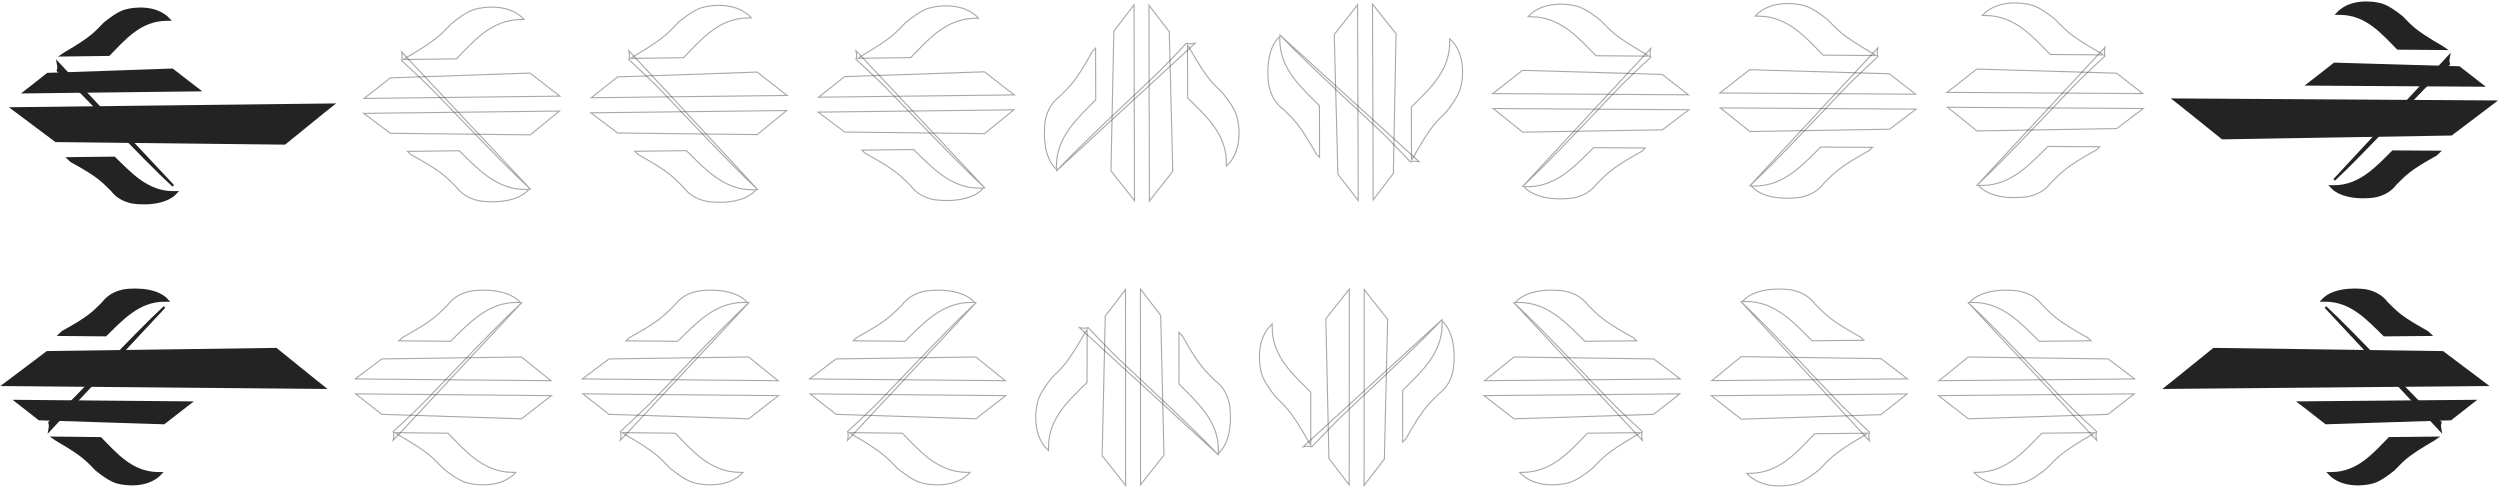 <svg width="1125" height="220" viewBox="0 0 1125 220" fill="none" xmlns="http://www.w3.org/2000/svg">
<path d="M73.764 190.433L17.65 188.645L7.121 180.415L85.786 181.121L83.56 182.813L73.764 190.433Z" fill="#232323" stroke="#232323"/>
<path d="M124.234 157.047L21.235 158.479L1.632 173.23L145.962 174.525L141.938 171.346L124.234 157.047Z" fill="#232323" stroke="#232323"/>
<path d="M45.223 197.184L24.002 196.965L25.327 197.868C38.074 205.27 38.941 207 43.319 211.377C45.658 213.263 49.461 216.132 52.547 217.03C56.563 218.198 66.668 219.305 72.475 212.93C71.149 212.918 72.475 212.93 71.149 212.918C59.217 212.811 52.081 204.135 45.223 197.184Z" fill="#232323" stroke="#232323"/>
<path d="M47.527 150.87L26.756 150.684L28.094 149.413C40.979 142.282 41.88 140.578 46.34 136.304C48.579 133.294 51.656 131.632 55.232 130.803C57.004 130.392 69.836 128.841 75.52 135.282C74.195 135.271 75.52 135.282 74.195 135.27C62.262 135.163 54.516 144.083 47.527 150.87Z" fill="#232323" stroke="#232323"/>
<path d="M31.307 181.579C34.144 179.238 60.52 150.631 73.997 138.175L22.211 193.65C22.575 191.656 22.562 191.295 22.211 190.131L26.248 186.402L31.307 181.579Z" fill="#232323" stroke="#232323"/>
<path d="M1050.48 28.684L1106.6 30.319L1117.15 38.52L1038.48 38.029L1040.7 36.33L1050.48 28.684Z" fill="#232323" stroke="#232323"/>
<path d="M1000.09 62.208L1103.09 60.494L1122.65 45.69L978.316 44.789L982.349 47.956L1000.09 62.208Z" fill="#232323" stroke="#232323"/>
<path d="M1079 21.855L1100.22 22.017L1098.89 21.118C1086.12 13.751 1085.25 12.023 1080.86 7.658C1078.52 5.778 1074.71 2.92 1071.62 2.03C1067.6 0.873 1057.49 -0.206 1051.7 6.185C1053.03 6.193 1051.7 6.185 1053.03 6.193C1064.96 6.267 1072.12 14.924 1079 21.855Z" fill="#232323" stroke="#232323"/>
<path d="M1076.81 68.175L1097.59 68.305L1096.25 69.579C1083.39 76.746 1082.49 78.452 1078.04 82.738C1075.81 85.755 1072.74 87.424 1069.16 88.264C1067.39 88.68 1054.57 90.266 1048.86 83.84C1050.19 83.848 1048.86 83.84 1050.19 83.848C1062.12 83.922 1069.84 74.982 1076.81 68.175Z" fill="#232323" stroke="#232323"/>
<path d="M1092.96 37.422C1090.13 39.772 1063.83 68.45 1050.39 80.943L1102.02 25.326C1101.66 27.321 1101.68 27.683 1102.03 28.846L1098 32.586L1092.96 37.422Z" fill="#232323" stroke="#232323"/>
<path d="M1046.68 190.433L1102.8 188.645L1113.32 180.415L1034.66 181.121L1036.89 182.813L1046.68 190.433Z" fill="#232323" stroke="#232323"/>
<path d="M996.211 157.047L1099.21 158.479L1118.81 173.23L974.483 174.525L978.507 171.346L996.211 157.047Z" fill="#232323" stroke="#232323"/>
<path d="M1075.22 197.184L1096.44 196.965L1095.12 197.868C1082.37 205.27 1081.5 207 1077.13 211.377C1074.79 213.263 1070.98 216.132 1067.9 217.03C1063.88 218.198 1053.78 219.305 1047.97 212.93C1049.3 212.918 1047.97 212.93 1049.3 212.918C1061.23 212.811 1068.36 204.135 1075.22 197.184Z" fill="#232323" stroke="#232323"/>
<path d="M1072.92 150.87L1093.69 150.684L1092.35 149.413C1079.47 142.282 1078.57 140.578 1074.11 136.304C1071.87 133.294 1068.79 131.632 1065.21 130.803C1063.44 130.392 1050.61 128.841 1044.93 135.282C1046.25 135.271 1044.93 135.282 1046.25 135.27C1058.18 135.163 1065.93 144.083 1072.92 150.87Z" fill="#232323" stroke="#232323"/>
<path d="M1089.14 181.579C1086.3 179.238 1059.93 150.631 1046.45 138.175L1098.23 193.65C1097.87 191.656 1097.88 191.295 1098.23 190.131L1094.2 186.402L1089.14 181.579Z" fill="#232323" stroke="#232323"/>
<path d="M77.551 31.341L21.442 33.282L10.936 41.541L89.599 40.62L87.368 38.934L77.551 31.341Z" fill="#232323" stroke="#232323"/>
<path d="M128.122 64.589L25.118 63.437L5.475 48.74L149.801 47.051L145.786 50.241L128.122 64.589Z" fill="#232323" stroke="#232323"/>
<path d="M48.997 24.667L27.777 24.944L29.1 24.038C41.826 16.601 42.689 14.869 47.055 10.48C49.389 8.587 53.184 5.708 56.267 4.802C60.28 3.623 70.382 2.488 76.206 8.848C74.88 8.863 76.206 8.848 74.88 8.863C62.948 9.003 55.836 17.698 48.997 24.667Z" fill="#232323" stroke="#232323"/>
<path d="M51.431 70.975L30.66 71.218L32.002 72.485C44.907 79.581 45.812 81.283 50.284 85.544C52.531 88.549 55.612 90.202 59.191 91.022C60.964 91.428 73.8 92.944 79.467 86.486C78.141 86.502 79.467 86.486 78.141 86.502C66.209 86.642 58.438 77.744 51.431 70.975Z" fill="#232323" stroke="#232323"/>
<path d="M35.126 40.31C37.97 42.644 64.424 71.178 77.934 83.598L25.997 28.264C26.366 30.257 26.355 30.618 26.007 31.784L30.054 35.502L35.126 40.31Z" fill="#232323" stroke="#232323"/>
<path d="M234.686 188.464L171.825 186.461L160.031 177.241L248.154 178.032L245.66 179.928L234.686 188.464Z" stroke="#232323" stroke-opacity="0.4" stroke-width="0.5"/>
<path d="M234.686 160.645L171.798 161.52L159.829 170.526L247.952 171.317L245.495 169.376L234.686 160.645Z" stroke="#232323" stroke-opacity="0.4" stroke-width="0.5"/>
<path d="M201.603 194.94L177.83 194.695L179.315 195.706C193.594 203.998 194.566 205.936 199.47 210.839C202.091 212.953 206.351 216.166 209.807 217.172C214.307 218.481 225.627 219.72 232.131 212.579C230.646 212.565 232.131 212.579 230.646 212.565C217.279 212.446 209.285 202.727 201.603 194.94Z" stroke="#232323" stroke-opacity="0.4" stroke-width="0.5"/>
<path d="M202.758 153.575L179.49 153.367L180.989 151.943C195.424 143.955 196.432 142.045 201.429 137.258C203.937 133.886 207.384 132.024 211.39 131.095C213.375 130.635 227.75 128.897 234.118 136.113C232.633 136.1 234.118 136.113 232.633 136.1C219.265 135.98 210.588 145.972 202.758 153.575Z" stroke="#232323" stroke-opacity="0.4" stroke-width="0.5"/>
<path d="M187.135 184.617C190.314 181.994 219.861 149.947 234.958 135.993L176.945 198.139C177.353 195.905 177.339 195.501 176.945 194.196L181.468 190.019L187.135 184.617Z" stroke="#232323" stroke-opacity="0.4" stroke-width="0.5"/>
<path d="M889.554 31.092L952.421 32.923L964.24 42.111L876.115 41.56L878.604 39.657L889.554 31.092Z" stroke="#232323" stroke-opacity="0.4" stroke-width="0.5"/>
<path d="M889.633 58.91L952.518 57.864L964.463 48.825L876.337 48.275L878.8 50.209L889.633 58.91Z" stroke="#232323" stroke-opacity="0.4" stroke-width="0.5"/>
<path d="M922.616 24.524L946.389 24.705L944.902 23.698C930.6 15.445 929.623 13.51 924.705 8.62C922.079 6.514 917.81 3.312 914.351 2.316C909.848 1.019 898.525 -0.19 892.039 6.97C893.525 6.979 892.039 6.97 893.525 6.979C906.892 7.062 914.912 16.759 922.616 24.524Z" stroke="#232323" stroke-opacity="0.4" stroke-width="0.5"/>
<path d="M921.576 65.893L944.845 66.038L943.35 67.466C928.937 75.493 927.934 77.406 922.95 82.206C920.452 85.586 917.01 87.456 913.006 88.397C911.022 88.862 896.652 90.639 890.265 83.44C891.75 83.45 890.265 83.44 891.75 83.45C905.117 83.533 913.768 73.518 921.576 65.893Z" stroke="#232323" stroke-opacity="0.4" stroke-width="0.5"/>
<path d="M937.115 34.809C933.944 37.441 904.484 69.567 889.425 83.563L947.268 21.259C946.866 23.493 946.882 23.898 947.279 25.202L942.767 29.391L937.115 34.809Z" stroke="#232323" stroke-opacity="0.4" stroke-width="0.5"/>
<path d="M336.913 188.464L274.052 186.461L262.257 177.241L350.381 178.032L347.887 179.928L336.913 188.464Z" stroke="#232323" stroke-opacity="0.4" stroke-width="0.5"/>
<path d="M336.913 160.645L274.024 161.52L262.055 170.526L350.179 171.317L347.722 169.376L336.913 160.645Z" stroke="#232323" stroke-opacity="0.4" stroke-width="0.5"/>
<path d="M303.829 194.94L280.057 194.695L281.542 195.706C295.821 203.998 296.792 205.936 301.697 210.839C304.317 212.953 308.578 216.166 312.034 217.172C316.533 218.481 327.853 219.72 334.358 212.579C332.873 212.565 334.358 212.579 332.873 212.565C319.506 212.446 311.512 202.727 303.829 194.94Z" stroke="#232323" stroke-opacity="0.4" stroke-width="0.5"/>
<path d="M304.985 153.575L281.716 153.367L283.215 151.943C297.65 143.955 298.659 142.045 303.656 137.258C306.163 133.886 309.61 132.024 313.617 131.095C315.602 130.635 329.977 128.897 336.344 136.113C334.859 136.1 336.344 136.113 334.859 136.1C321.492 135.98 312.814 145.972 304.985 153.575Z" stroke="#232323" stroke-opacity="0.4" stroke-width="0.5"/>
<path d="M289.362 184.617C292.54 181.994 322.087 149.947 337.184 135.993L279.172 198.139C279.58 195.905 279.565 195.501 279.172 194.196L283.694 190.019L289.362 184.617Z" stroke="#232323" stroke-opacity="0.4" stroke-width="0.5"/>
<path d="M787.328 31.371L850.194 33.203L862.014 42.39L773.889 41.84L776.377 39.937L787.328 31.371Z" stroke="#232323" stroke-opacity="0.4" stroke-width="0.5"/>
<path d="M787.406 59.19L850.292 58.143L862.236 49.104L774.111 48.554L776.573 50.488L787.406 59.19Z" stroke="#232323" stroke-opacity="0.4" stroke-width="0.5"/>
<path d="M820.39 24.804L844.162 24.984L842.675 23.978C828.373 15.725 827.396 13.789 822.479 8.899C819.852 6.793 815.583 3.591 812.124 2.595C807.621 1.298 796.298 0.089 789.813 7.249C791.298 7.258 789.813 7.249 791.298 7.258C804.665 7.341 812.686 17.038 820.39 24.804Z" stroke="#232323" stroke-opacity="0.4" stroke-width="0.5"/>
<path d="M819.35 66.172L842.619 66.317L841.124 67.745C826.711 75.773 825.708 77.685 820.724 82.485C818.225 85.865 814.783 87.736 810.779 88.676C808.796 89.142 794.425 90.919 788.038 83.72C789.524 83.729 788.038 83.72 789.524 83.729C802.891 83.812 811.541 73.797 819.35 66.172Z" stroke="#232323" stroke-opacity="0.4" stroke-width="0.5"/>
<path d="M834.888 35.088C831.717 37.72 802.258 69.847 787.199 83.842L845.041 21.538C844.64 23.773 844.655 24.177 845.052 25.481L840.541 29.671L834.888 35.088Z" stroke="#232323" stroke-opacity="0.4" stroke-width="0.5"/>
<path d="M439.139 188.464L376.278 186.461L364.484 177.241L452.607 178.032L450.113 179.928L439.139 188.464Z" stroke="#232323" stroke-opacity="0.4" stroke-width="0.5"/>
<path d="M439.139 160.645L376.251 161.52L364.282 170.526L452.405 171.317L449.948 169.376L439.139 160.645Z" stroke="#232323" stroke-opacity="0.4" stroke-width="0.5"/>
<path d="M406.056 194.94L382.284 194.695L383.768 195.706C398.047 203.998 399.019 205.936 403.923 210.839C406.544 212.953 410.804 216.166 414.26 217.172C418.76 218.481 430.08 219.72 436.585 212.579C435.099 212.565 436.585 212.579 435.099 212.565C421.732 212.446 413.738 202.727 406.056 194.94Z" stroke="#232323" stroke-opacity="0.4" stroke-width="0.5"/>
<path d="M407.212 153.575L383.943 153.367L385.442 151.943C399.877 143.955 400.885 142.045 405.882 137.258C408.39 133.886 411.837 132.024 415.843 131.095C417.828 130.635 432.203 128.897 438.571 136.113C437.086 136.1 438.571 136.113 437.086 136.1C423.719 135.98 415.041 145.972 407.212 153.575Z" stroke="#232323" stroke-opacity="0.4" stroke-width="0.5"/>
<path d="M391.588 184.617C394.767 181.994 424.314 149.947 439.411 135.993L381.398 198.139C381.806 195.905 381.792 195.501 381.398 194.196L385.921 190.019L391.588 184.617Z" stroke="#232323" stroke-opacity="0.4" stroke-width="0.5"/>
<path d="M685.109 31.651L747.975 33.482L759.795 42.669L671.67 42.119L674.158 40.216L685.109 31.651Z" stroke="#232323" stroke-opacity="0.4" stroke-width="0.5"/>
<path d="M685.187 59.469L748.073 58.422L760.017 49.384L671.892 48.834L674.354 50.768L685.187 59.469Z" stroke="#232323" stroke-opacity="0.4" stroke-width="0.5"/>
<path d="M718.171 25.083L741.944 25.264L740.456 24.257C726.155 16.004 725.178 14.068 720.26 9.178C717.634 7.072 713.365 3.87 709.906 2.874C705.403 1.577 694.079 0.369 687.594 7.528C689.079 7.538 687.594 7.528 689.079 7.537C702.447 7.621 710.467 17.318 718.171 25.083Z" stroke="#232323" stroke-opacity="0.4" stroke-width="0.5"/>
<path d="M717.131 66.451L740.4 66.597L738.905 68.024C724.492 76.052 723.489 77.964 718.505 82.765C716.006 86.144 712.565 88.015 708.561 88.955C706.577 89.421 692.207 91.198 685.82 83.999C687.305 84.008 685.82 83.999 687.305 84.008C700.672 84.092 709.322 74.076 717.131 66.451Z" stroke="#232323" stroke-opacity="0.4" stroke-width="0.5"/>
<path d="M732.67 35.367C729.498 37.999 700.039 70.126 684.98 84.121L742.823 21.817C742.421 24.052 742.436 24.457 742.833 25.76L738.322 29.95L732.67 35.367Z" stroke="#232323" stroke-opacity="0.4" stroke-width="0.5"/>
<path d="M495.966 205.086L497.368 142.208L506.474 130.326L506.526 218.453L504.606 215.978L495.966 205.086Z" stroke="#232323" stroke-opacity="0.4" stroke-width="0.5"/>
<path d="M523.786 204.82L522.31 141.943L513.19 130.061L513.242 218.188L515.159 215.712L523.786 204.82Z" stroke="#232323" stroke-opacity="0.4" stroke-width="0.5"/>
<path d="M489.173 172.065L489.191 148.292L488.194 149.786C480.039 164.144 478.11 165.134 473.254 170.085C471.166 172.726 467.993 177.016 467.021 180.482C465.755 184.994 464.623 196.325 471.827 202.761C471.826 201.276 471.827 202.761 471.826 201.276C471.818 187.909 481.46 179.822 489.173 172.065Z" stroke="#232323" stroke-opacity="0.4" stroke-width="0.5"/>
<path d="M530.553 172.826L530.54 149.557L531.977 151.042C540.103 165.4 542.022 166.39 546.857 171.341C550.253 173.816 552.147 177.245 553.115 181.243C553.594 183.223 555.469 197.581 548.314 204.017C548.313 202.532 548.314 204.017 548.313 202.532C548.305 189.164 538.231 180.583 530.553 172.826Z" stroke="#232323" stroke-opacity="0.4" stroke-width="0.5"/>
<path d="M499.359 157.5C502.012 160.653 534.339 189.893 548.437 204.855L485.74 147.44C487.977 147.826 488.382 147.808 489.683 147.402L493.903 151.884L499.359 157.5Z" stroke="#232323" stroke-opacity="0.4" stroke-width="0.5"/>
<path d="M628.229 15.183L626.998 78.064L617.924 89.971L617.632 1.845L619.559 4.315L628.229 15.183Z" stroke="#232323" stroke-opacity="0.4" stroke-width="0.5"/>
<path d="M600.408 15.525L602.056 78.398L611.208 90.255L610.916 2.129L609.006 4.609L600.408 15.525Z" stroke="#232323" stroke-opacity="0.4" stroke-width="0.5"/>
<path d="M635.106 48.185L635.153 71.959L636.145 70.462C644.261 56.082 646.187 55.086 651.03 50.122C653.111 47.476 656.272 43.176 657.235 39.708C658.489 35.193 659.589 23.859 652.368 17.442C652.373 18.927 652.368 17.442 652.373 18.927C652.417 32.295 642.798 40.408 635.106 48.185Z" stroke="#232323" stroke-opacity="0.4" stroke-width="0.5"/>
<path d="M593.735 47.538L593.812 70.807L592.37 69.326C584.205 54.99 582.283 54.005 577.435 49.067C574.032 46.601 572.129 43.178 571.15 39.183C570.665 37.203 568.751 22.851 575.889 16.395C575.894 17.88 575.889 16.395 575.894 17.88C575.938 31.248 586.036 39.802 593.735 47.538Z" stroke="#232323" stroke-opacity="0.4" stroke-width="0.5"/>
<path d="M624.963 62.778C622.301 59.632 589.895 30.481 575.756 15.556L638.61 72.801C636.371 72.42 635.967 72.44 634.667 72.849L630.435 68.378L624.963 62.778Z" stroke="#232323" stroke-opacity="0.4" stroke-width="0.5"/>
<path d="M596.622 143.428L598.024 206.305L607.13 218.188L607.182 130.06L605.262 132.536L596.622 143.428Z" stroke="#232323" stroke-opacity="0.4" stroke-width="0.5"/>
<path d="M624.442 143.694L622.966 206.571L613.846 218.453L613.898 130.326L615.815 132.802L624.442 143.694Z" stroke="#232323" stroke-opacity="0.4" stroke-width="0.5"/>
<path d="M589.829 176.448L589.847 200.222L588.851 198.727C580.695 184.37 578.767 183.38 573.91 178.429C571.822 175.788 568.65 171.497 567.677 168.032C566.411 163.52 565.28 152.188 572.483 145.752C572.482 147.238 572.483 145.752 572.482 147.238C572.474 160.605 582.116 168.692 589.829 176.448Z" stroke="#232323" stroke-opacity="0.4" stroke-width="0.5"/>
<path d="M631.209 175.688L631.196 198.957L632.634 197.472C640.759 183.114 642.678 182.124 647.513 177.173C650.91 174.697 652.804 171.268 653.771 167.271C654.25 165.291 656.125 150.933 648.97 144.496C648.969 145.982 648.97 144.496 648.969 145.982C648.962 159.349 638.887 167.931 631.209 175.688Z" stroke="#232323" stroke-opacity="0.4" stroke-width="0.5"/>
<path d="M600.015 191.014C602.669 187.861 634.996 158.621 649.094 143.658L586.396 201.074C588.633 200.688 589.038 200.706 590.339 201.112L594.559 196.629L600.015 191.014Z" stroke="#232323" stroke-opacity="0.4" stroke-width="0.5"/>
<path d="M527.746 77.117L526.172 14.244L517.034 2.386L517.223 90.513L519.136 88.032L527.746 77.117Z" stroke="#232323" stroke-opacity="0.4" stroke-width="0.5"/>
<path d="M499.926 76.926L501.23 14.045L510.318 2.138L510.507 90.265L508.583 87.795L499.926 76.926Z" stroke="#232323" stroke-opacity="0.4" stroke-width="0.5"/>
<path d="M534.447 44.078L534.364 20.304L535.364 21.796C543.559 36.131 545.49 37.116 550.36 42.054C552.456 44.689 555.64 48.971 556.622 52.434C557.9 56.942 559.062 68.27 551.877 74.726C551.873 73.241 551.877 74.726 551.873 73.241C551.845 59.873 542.181 51.813 534.447 44.078Z" stroke="#232323" stroke-opacity="0.4" stroke-width="0.5"/>
<path d="M493.073 44.951L493.023 21.682L491.589 23.171C483.502 37.551 481.586 38.547 476.765 43.511C473.375 45.995 471.491 49.429 470.534 53.43C470.06 55.411 468.224 69.774 475.397 76.191C475.394 74.706 475.397 76.191 475.394 74.706C475.365 61.338 485.416 52.729 493.073 44.951Z" stroke="#232323" stroke-opacity="0.4" stroke-width="0.5"/>
<path d="M524.225 29.54C521.58 32.701 489.333 62.028 475.276 77.029L537.816 19.443C535.58 19.835 535.175 19.818 533.873 19.416L529.665 23.91L524.225 29.54Z" stroke="#232323" stroke-opacity="0.4" stroke-width="0.5"/>
<path d="M681.283 188.464L744.143 186.461L755.938 177.241L667.815 178.032L670.308 179.928L681.283 188.464Z" stroke="#232323" stroke-opacity="0.4" stroke-width="0.5"/>
<path d="M681.283 160.645L744.171 161.52L756.14 170.526L668.016 171.317L670.473 169.376L681.283 160.645Z" stroke="#232323" stroke-opacity="0.4" stroke-width="0.5"/>
<path d="M714.366 194.94L738.138 194.695L736.654 195.706C722.375 203.998 721.403 205.936 716.499 210.839C713.878 212.953 709.618 216.166 706.162 217.172C701.662 218.481 690.342 219.72 683.837 212.579C685.323 212.565 683.837 212.579 685.323 212.565C698.69 212.446 706.684 202.727 714.366 194.94Z" stroke="#232323" stroke-opacity="0.4" stroke-width="0.5"/>
<path d="M713.21 153.575L736.479 153.367L734.98 151.943C720.545 143.955 719.537 142.045 714.54 137.258C712.032 133.886 708.585 132.024 704.578 131.095C702.594 130.635 688.219 128.897 681.851 136.113C683.336 136.1 681.851 136.113 683.336 136.1C696.703 135.98 705.381 145.972 713.21 153.575Z" stroke="#232323" stroke-opacity="0.4" stroke-width="0.5"/>
<path d="M728.834 184.617C725.655 181.994 696.108 149.947 681.011 135.993L739.023 198.139C738.616 195.905 738.63 195.501 739.023 194.196L734.501 190.019L728.834 184.617Z" stroke="#232323" stroke-opacity="0.4" stroke-width="0.5"/>
<path d="M442.95 32.312L380.094 34.486L368.325 43.738L456.446 42.707L453.947 40.817L442.95 32.312Z" stroke="#232323" stroke-opacity="0.4" stroke-width="0.5"/>
<path d="M443.028 60.13L380.137 59.427L368.144 50.454L456.265 49.422L453.813 51.37L443.028 60.13Z" stroke="#232323" stroke-opacity="0.4" stroke-width="0.5"/>
<path d="M409.853 25.926L386.081 26.236L387.563 25.221C401.819 16.89 402.786 14.949 407.677 10.033C410.291 7.912 414.543 4.687 417.996 3.672C422.492 2.351 433.809 1.08 440.333 8.204C438.848 8.222 440.333 8.204 438.848 8.221C425.481 8.378 417.514 18.118 409.853 25.926Z" stroke="#232323" stroke-opacity="0.4" stroke-width="0.5"/>
<path d="M411.116 67.287L387.849 67.559L389.351 68.978C403.808 76.927 404.822 78.834 409.832 83.607C412.349 86.973 415.801 88.825 419.81 89.743C421.796 90.198 436.176 91.897 442.523 84.663C441.038 84.68 442.523 84.663 441.038 84.68C427.672 84.837 418.967 74.869 411.116 67.287Z" stroke="#232323" stroke-opacity="0.4" stroke-width="0.5"/>
<path d="M395.409 36.288C398.594 38.903 428.229 70.868 443.364 84.781L385.182 22.794C385.596 25.026 385.582 25.431 385.193 26.737L389.727 30.902L395.409 36.288Z" stroke="#232323" stroke-opacity="0.4" stroke-width="0.5"/>
<path d="M783.525 188.624L846.386 186.604L858.179 177.281L770.056 178.072L772.55 179.99L783.525 188.624Z" stroke="#232323" stroke-opacity="0.4" stroke-width="0.5"/>
<path d="M783.533 160.488L846.421 161.379L858.391 170.489L770.268 171.28L772.724 169.317L783.533 160.488Z" stroke="#232323" stroke-opacity="0.4" stroke-width="0.5"/>
<path d="M816.606 195.178L840.378 194.932L838.893 195.954C824.615 204.339 823.644 206.299 818.74 211.258C816.12 213.396 811.86 216.645 808.404 217.662C803.904 218.985 792.585 220.238 786.079 213.014C787.564 213.001 786.079 213.014 787.564 213.001C800.931 212.881 808.924 203.052 816.606 195.178Z" stroke="#232323" stroke-opacity="0.4" stroke-width="0.5"/>
<path d="M815.447 153.341L838.716 153.133L837.217 151.693C822.781 143.612 821.772 141.68 816.775 136.838C814.267 133.427 810.82 131.544 806.813 130.604C804.828 130.138 790.453 128.379 784.086 135.677C785.571 135.664 784.086 135.677 785.571 135.664C798.938 135.544 807.617 145.65 815.447 153.341Z" stroke="#232323" stroke-opacity="0.4" stroke-width="0.5"/>
<path d="M831.073 184.737C827.895 182.084 798.344 149.669 783.245 135.554L841.265 198.415C840.857 196.156 840.871 195.746 841.264 194.427L836.741 190.201L831.073 184.737Z" stroke="#232323" stroke-opacity="0.4" stroke-width="0.5"/>
<path d="M340.715 32.432L277.86 34.623L266.092 43.978L354.213 42.947L351.714 41.036L340.715 32.432Z" stroke="#232323" stroke-opacity="0.4" stroke-width="0.5"/>
<path d="M340.786 60.568L277.895 59.848L265.9 50.771L354.021 49.739L351.57 51.709L340.786 60.568Z" stroke="#232323" stroke-opacity="0.4" stroke-width="0.5"/>
<path d="M307.614 25.968L283.842 26.278L285.324 25.252C299.579 16.828 300.545 14.865 305.436 9.893C308.05 7.748 312.301 4.487 315.754 3.461C320.25 2.125 331.566 0.842 338.092 8.048C336.606 8.065 338.092 8.048 336.606 8.065C323.24 8.222 315.274 18.072 307.614 25.968Z" stroke="#232323" stroke-opacity="0.4" stroke-width="0.5"/>
<path d="M308.887 67.801L285.619 68.073L287.122 69.509C301.579 77.55 302.593 79.479 307.604 84.307C310.122 87.712 313.574 89.585 317.583 90.515C319.569 90.975 333.949 92.695 340.296 85.38C338.811 85.397 340.296 85.38 338.811 85.397C325.444 85.553 316.738 75.471 308.887 67.801Z" stroke="#232323" stroke-opacity="0.4" stroke-width="0.5"/>
<path d="M293.175 36.448C296.361 39.093 326 71.427 341.137 85.501L282.947 22.798C283.361 25.056 283.347 25.466 282.958 26.786L287.492 30.999L293.175 36.448Z" stroke="#232323" stroke-opacity="0.4" stroke-width="0.5"/>
<path d="M885.759 188.464L948.62 186.461L960.415 177.241L872.291 178.032L874.785 179.928L885.759 188.464Z" stroke="#232323" stroke-opacity="0.4" stroke-width="0.5"/>
<path d="M885.759 160.645L948.648 161.52L960.616 170.526L872.493 171.317L874.95 169.376L885.759 160.645Z" stroke="#232323" stroke-opacity="0.4" stroke-width="0.5"/>
<path d="M918.843 194.94L942.615 194.695L941.13 195.706C926.851 203.998 925.879 205.936 920.975 210.839C918.355 212.953 914.094 216.166 910.638 217.172C906.139 218.481 894.819 219.72 888.314 212.579C889.799 212.565 888.314 212.579 889.799 212.565C903.166 212.446 911.16 202.727 918.843 194.94Z" stroke="#232323" stroke-opacity="0.4" stroke-width="0.5"/>
<path d="M917.687 153.575L940.955 153.367L939.457 151.943C925.022 143.955 924.013 142.045 919.016 137.258C916.508 133.886 913.062 132.024 909.055 131.095C907.07 130.635 892.695 128.897 886.328 136.113C887.813 136.1 886.328 136.113 887.813 136.1C901.18 135.98 909.857 145.972 917.687 153.575Z" stroke="#232323" stroke-opacity="0.4" stroke-width="0.5"/>
<path d="M933.31 184.617C930.132 181.994 900.585 149.947 885.488 135.993L943.5 198.139C943.092 195.905 943.107 195.501 943.5 194.196L938.977 190.019L933.31 184.617Z" stroke="#232323" stroke-opacity="0.4" stroke-width="0.5"/>
<path d="M238.481 32.87L175.626 35.045L163.856 44.296L251.977 43.265L249.478 41.376L238.481 32.87Z" stroke="#232323" stroke-opacity="0.4" stroke-width="0.5"/>
<path d="M238.559 60.689L175.668 59.986L163.675 51.012L251.796 49.981L249.344 51.928L238.559 60.689Z" stroke="#232323" stroke-opacity="0.4" stroke-width="0.5"/>
<path d="M205.384 26.484L181.612 26.795L183.094 25.78C197.351 17.449 198.317 15.508 203.208 10.591C205.823 8.471 210.074 5.246 213.528 4.231C218.023 2.909 229.34 1.639 235.864 8.763C234.379 8.78 235.864 8.763 234.379 8.78C221.012 8.936 213.045 18.677 205.384 26.484Z" stroke="#232323" stroke-opacity="0.4" stroke-width="0.5"/>
<path d="M206.648 67.845L183.38 68.117L184.883 69.537C199.339 77.486 200.353 79.392 205.363 84.166C207.88 87.532 211.332 89.383 215.341 90.302C217.327 90.757 231.707 92.455 238.055 85.221C236.569 85.239 238.055 85.221 236.569 85.239C223.203 85.395 214.498 75.427 206.648 67.845Z" stroke="#232323" stroke-opacity="0.4" stroke-width="0.5"/>
<path d="M190.94 36.847C194.125 39.461 223.76 71.427 238.895 85.34L180.713 23.352C181.127 25.585 181.114 25.99 180.724 27.295L185.258 31.46L190.94 36.847Z" stroke="#232323" stroke-opacity="0.4" stroke-width="0.5"/>
</svg>
